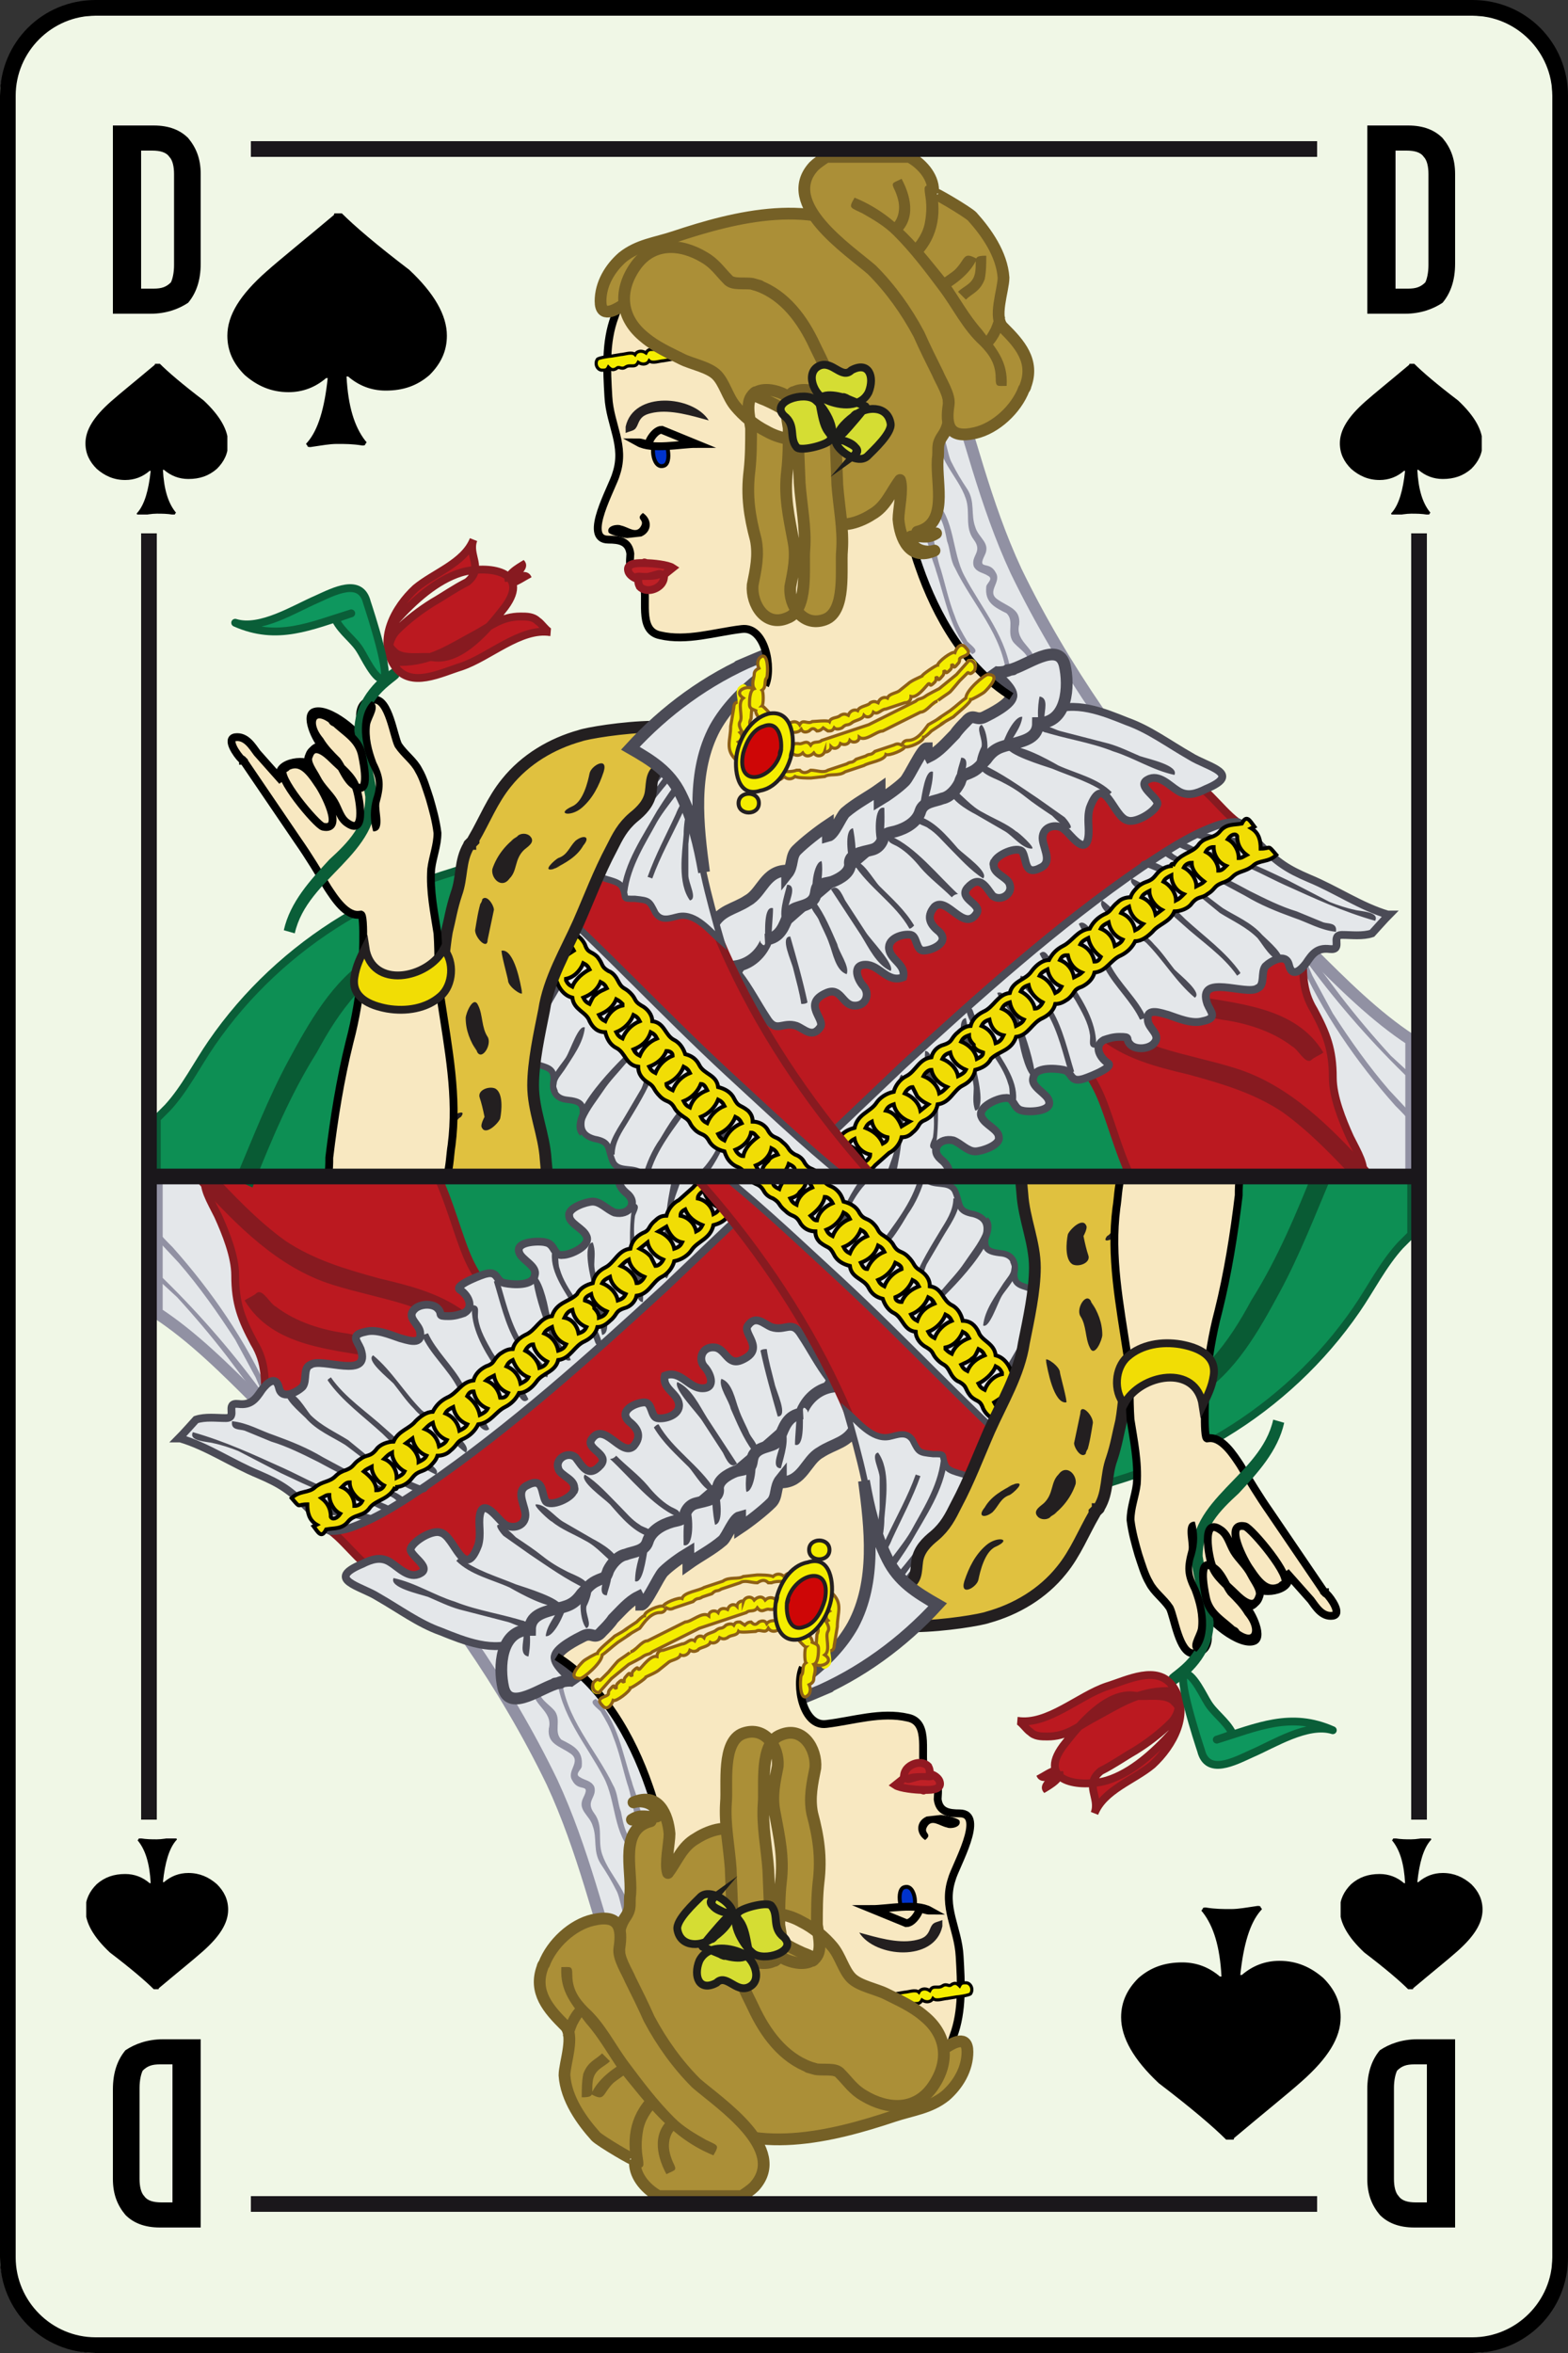 <svg xmlns="http://www.w3.org/2000/svg" xmlns:xlink="http://www.w3.org/1999/xlink" viewBox="0 0 100 150" enable-background="new 0 0 100 150"><rect x="0" y="0" width="100" height="150" fill="#333333" stroke="none"/><symbol viewBox="-7.3 -7.3 14.6 14.6"><path fill-rule="evenodd" clip-rule="evenodd" d="M1.7 2.6c-.7-.8-1-1.4-1.1-2 .6.1 1.3.4 2 1.1.7.6 1.4.9 2.1.9.7 0 1.3-.3 1.9-.8.5-.5.7-1.1.7-1.8s-.3-1.3-.8-1.9c-.5-.4-1.1-.7-1.8-.7s-1.4.3-2.1 1c-.8.7-1.4 1-2 1.1 0-1.4 0-2.5.1-3.3.2-1.5.6-2.5 1.1-3.2.1-.1.1-.1 0-.2 0-.1-.1-.1-.2-.1-.6.1-1.1.2-1.6.2s-1-.1-1.7-.2c-.1 0-.1 0-.2.1s-.1.1 0 .2c.6.7.9 1.7 1.1 3.1.1.9.2 2 .2 3.3-.5 0-1.2-.4-2-1-.7-.7-1.4-1-2.1-1-.7 0-1.3.3-1.9.8-.5.5-.7 1.1-.7 1.8s.3 1.3.8 1.8c.5.6 1.1.8 1.8.8s1.4-.3 2.1-.9c.8-.7 1.4-1 2-1.1-.1.6-.4 1.3-1.1 2-.6.8-.9 1.4-.9 2.1 0 .7.3 1.3.8 1.9.5.5 1.1.7 1.8.7s1.3-.3 1.9-.8c.4-.5.7-1.1.7-1.8s-.3-1.3-.9-2.1z"/></symbol><symbol id="a" viewBox="-7 -7.5 14.1 14.9"><path fill-rule="evenodd" clip-rule="evenodd" fill="#000000" d="M5.9-2.9c-.8-.7-1.7-1-2.8-1-.9 0-1.7.3-2.4.9h-.1c.1-1.9.5-3.2 1.2-4.1.1-.1.1-.1 0-.2 0-.1-.1-.1-.2-.1-.6.1-1.1.1-1.6.1s-1-.1-1.7-.2c-.1 0-.2 0-.2.1-.1.1-.1.1 0 .2.7.8 1.1 2.2 1.3 4.1h-.1c-.7-.6-1.5-.9-2.4-.9-1.1 0-2 .4-2.8 1.1-.7.7-1.1 1.5-1.1 2.5 0 1.3.8 2.6 2.5 4.1.9.8 2.4 2 4.3 3.6 0 .1.1.2.2.2s.2 0 .3-.1c.8-.8 2.2-2 4.3-3.6 1.6-1.5 2.4-2.9 2.4-4.2 0-1-.4-1.8-1.1-2.5z"/></symbol><symbol id="c" viewBox="-4.6 -4.8 9.1 9.7"><use xlink:href="#a" width="14.1" height="14.9" x="-7" y="-7.5" transform="scale(.65)" overflow="visible"/></symbol><symbol id="e" viewBox="-40.2 -0.7 80.6 66"><g><path fill-rule="evenodd" clip-rule="evenodd" fill="#E4E7EA" stroke="#9191A3" stroke-width=".75" stroke-miterlimit="10" d="M40 8.7v-8.7h-22.7c-.2.1-.4.1-.4.2-.1.2-.2.4-.2.6-.4 1-.8 2-1.2 3.1-3 7.9-6 15.8-8.9 23.8-.9 2.3-1.8 4.7-2.6 7-.4 1.1-.7 1.4-.3 2.5l6.6 14.7c1.5-4.5 2.5-9 4.5-13.3 3-6.2 7.1-12 11.7-17.2 2-2.3 4.2-4.5 6.5-6.6.2-.2.3-.3.5-.4l.1-.1c2-2 4.1-4.1 6.4-5.6z"/><path fill="#9191A3" d="M40 6.5v-.4c-2.4 2.3-4.6 4.8-6.6 7.5-.1.1-.2.2-.3.4l-.4.6c.1.1.2.1.3.1.2 0 .3-.2.5-.4.2-.3.3-.6.5-.8l1.5-2c1-1.3 2.1-2.6 3.2-3.8l1.3-1.2zM40 4v-.6c-.3.4-.6.7-1 1.1-2.5 2.8-4.7 6-6.2 9.4.1.1.2.1.3 0 .1-.1.2-.2.3-.4l.3-.7 1.3-2.4c1.1-1.7 2.3-3.4 3.6-4.9l1.4-1.5zM16 32.5c-.4-.1-.3.1-.4.4-.1.5-.7.8-1 1.2-.4.6.1 1.3-.4 1.8-.8.4-1.4.7-1.3 1.7 0 .2.5.5.1.7-.3.2-.7.2-.9.6-.2.7.6.9 0 1.7-.6.8-.2 1.7-.5 2.6-.5 1.5-2 2.6-1.7 4.3.4 0 .5-1.5.8-2 .3-.6.6-1.1 1-1.7.5-.8.2-1.6.5-2.4.2-.7 1-1 .6-1.8-.5-1 .3-.3.7-1.1.4-.6-.6-1.2.1-1.7s1.5-.6 1.4-1.6c-.3-1.2 1.2-1.5 1-2.7zM12 33.3c-1.4 1.4-1.7 3.5-2.3 5.3-.1.4-.3.8-.4 1.3-.1.6-.9 2.2-.5 2.4.8-.9.8-2.5 1.2-3.6.3-1 .5-2 .9-3 .2-.6.5-1.1.8-1.6.3-.3.8-.6.3-.8zM14.2 31.8c-.2 2.7-2.2 4.7-3.3 7-.3.5-.3 1.2-.5 1.7-.1.5-.2 1.1-.5 1.6-.2.4-.7.6-.3 1 1.3-1.1 1.1-3.3 1.9-4.8 1.1-2.1 2.8-4 3-6.5h-.3z"/><path fill-rule="evenodd" clip-rule="evenodd" fill="#0D8F54" stroke="#0A5E38" stroke-width=".5" stroke-miterlimit="10" d="M24.5 0h-64.5v3.7l.7.7c1.1 1.2 1.9 2.8 2.8 4.1 2.2 3.2 5.1 5.9 8.4 7.9 2 1.2 4.1 2.1 6.3 2.8 2 .6 4.2 1.6 6.4 1 .1 0 .2 0 .3-.1.1-.7.6-1.2.8-1.9.3-1.1.1-2-.3-3.1-.6-1.5-1-2.6 0-4 1.8-2.4 4.6-4.2 7-5.9 1.6-1 3.1-2.2 5-2.5 1.4-.2 2.8.3 4.1.7 3.2.9 6.5 1.2 9.7 2 2.8.6 5.3 2.4 7.8 3.9 3.8 2.3 4.2-2.4 4.7-5 .3-1.3.8-2.9.8-4.3z"/><path fill="#095B34" d="M-33.9-.7l-1.1.5c1.1 2.6 2.1 5.2 3.4 7.6 1.3 2.4 2.8 5.1 5.2 6.6.2-.3.4-.6.6-1 0 0-1.4-1.2-1.5-1.4-1-1.1-1.8-2.4-2.5-3.7-1.7-2.7-2.9-5.6-4.1-8.6z"/><path fill-rule="evenodd" clip-rule="evenodd" fill="#F8E8C1" d="M7.2 33c1.9-.2 3.8-.8 5.6-1.5 1.4-.5 2.4-1.6 3.8-2 1.4-.4 3.3-.7 4.3-1.9s1.3-3 1-4.5c-.3-1.5-.3-3.1-.9-4.5-.7-1.5-1.8-2.7-3.1-3.6-2.8-2-6.3-3-9.6-3.8-4.1-1.1-8.2-1.2-12.3.3-3.1 1.2-6.4 3.3-6.9 6.8-.5 3.7 1.5 7.6 4.2 10 2.8 2.5 6.2 4.8 10 4.8 1.4.1 2.7 0 3.9-.1 1-.1-.5 0 0 0z"/><path fill-rule="evenodd" clip-rule="evenodd" fill="#BB1920" stroke="#871A20" stroke-width=".5" stroke-miterlimit="10" d="M36.9 0h-14.8c-.8 1.7-1.3 3.7-1.9 5.1-.6 1.4-1.6 2.8-3.1 3.5-1.6.7-3.3-.6-4.6-1.5-2.7-1.7-4.8-4.6-7.8-5.8-1.5-.6-3.2-.2-4.2 1.2-.3.5-.4 1.2-.7 1.9-.2.8-.7 1.6-1.1 2.3-1.6 3.1 2.1 6.1 4.6 7.3 1.6.8 3.3 1.3 4.8 2.3 1.6 1 2.4 2.6 3.5 4.1 2.1 3.1 5.8 4.4 9.4 5 1.4.2 2.9.5 4.3.1 1.5-.4 2.4-2 3.6-2.9 1.5-1.1 1.6-2.4 2.5-3.9.8-1.5 1.7-2.3 1.7-4.1 0-1.5-.1-2.7.7-4 .8-1.5 1.2-2.5 1.2-4.3 0-1.2.6-2.7 1.1-3.8.5-1 1-1.8.8-2.5z"/><path fill="#871A20" d="M36.6-.4c-1.5 1.6-3 3.2-4.8 4.5-1.8 1.2-3.8 1.8-6 2.4-2.1.5-4.1 1-5.8 2.4-.7.5-1.3 1.1-1.9 1.7 0 .1 1 1 .7 1 .9-.2 2.1.4 2.9.6 1.3.3 2.8-.3 4-.6 3.1-.6 6.9-.7 8.7-3.7-.3-.2-.6-.3-.8-.5-.4-.2-.8.7-1.2.9-1.3 1-3 1.5-4.5 1.7-1.5.3-3 .5-4.6.8-1.3.2-2.2-.1-3.4-.3 2.6-2.4 5.7-2.6 8.9-3.6 3.5-1.1 6.1-3.8 8.5-6.4-.1-.3-.4-.6-.7-.9z"/><path fill-rule="evenodd" clip-rule="evenodd" fill="#E4E7EA" stroke="#4B4B56" stroke-width=".5" stroke-miterlimit="10" d="M38.6 16.7c-.2-.2-1.1-1.2-1.1-1.2-.6-.2-1.3-.1-1.9-.1-.8 0 .1-1-.8-.9-.8.1-1.1-.3-1.5-.9-.3-.4-.9-1-1.1-.1-.2.8-1.2.2-1.5-.1-.3-.4 0-1.2-.5-1.4-.7-.5-3.9 1-3.2-1 .2-.5.7-.9-.3-1.1-.7-.2-1.6.2-2.2.4-.4.1-1.4.5-1.3-.3 0-.6 1-1 .3-1.6-.4-.3-1.1-.3-1.4 0-.4.4.1.5-.7.5-.4 0-.7-.1-1-.2-.7-.4-.2-1.2.3-1.5.3-.3-1.6-1-1.7-1-.8-.2-.6.5-1.2.6-.5.1-1.8.2-1.9-.5-.2-.6.9-1 1-1.5.2-.7-1.4-.7-1.7-.6-.6.1-.5.9-1.1.8-.5 0-1.8-.6-1.5-1.2.2-.5 1.1-.8 1.1-1.3.1-.5-1.1-.9-1.5-.9-.5 0-.9.5-1.4.7-.9.2-1.5-.6-.8-1.2.5-.4.6-.8.5-1.1h-7.4v1.7c0 .7-.1 1.1.4 1.5l4.1 3.9c4.8 4.4 9.8 8.9 15.2 12.6 1.5 1 3 2 4.6 2.6.5.2 1 .3 1.5.3.5-.1 1.1-1.1 1.5-1.5 1.1-1.1 1.7-1.5 3.1-2.1 1.7-.7 3.3-1.8 5-2.3h.1zM13.4 20c-.2-.7.9-.9 1-1.4.2-.6-.6-1.1-1.1-.7-.4.5-.8 1.4-1.6.5-.6-.7.9-1 .6-1.6-.8-1.3-1.9 1.1-2.7.4-.6-.7-.2-1.2.3-1.6.7-.7-.5-1.2-1-1.2s-.4.9-.8 1c-.5.1-1.5-.2-1.4-.9.1-.7 1.1-1 .9-1.8-1-.4-1.5.8-2.4.8-.9 0-.5-1-.1-1.4.4-.5.1-1.3-.7-1.2-.7.1-.8 1.2-1.7.8-1.6-.7 0-1.7-.4-2.2-.5-.7-1-.1-1.5.1-.9.3-1.3-.5-1.9.5-.6.9-1.1 1.9-1.8 2.8-.4.5 5.5 5.4 6.2 6 3.1 2.7 6.2 5.3 9.5 7.8 1.3 1 2.6 2.2 4.1 2.9 1.6.8 3.5 0 5-.6 1.4-.5 2.6-1.4 4-2.2 1.1-.7 3.4-1.1 1-2.1-.6-.3-1.2-.5-1.8-.1-.5.3-1.2 1.1-1.9.7-.8-.4.8-1.2.6-1.6-.2-.5-1.4-1.2-1.9-1-.9.2-1.5 3.2-2.4.8-.2-.7 0-1.3-.1-1.9-.2-1.2-1.2.3-1.5.5-.4.4-1.3.3-1.4-.4-.1-.6.7-1.6-.1-2-1.1-.6-.9.5-1.2 1-.3.4-1.7-.2-1.8-.7-.1-.3 0 .2 0 0z"/><path fill-rule="evenodd" clip-rule="evenodd" fill="#E4E7EA" stroke="#4B4B56" stroke-width=".75" stroke-miterlimit="10" d="M14.4 32.3c1 .2 3.1 1.9 3.5.3.3-1.3.2-3.7-1.7-3.7 0-.9-.8-1.1-1.5-1.3-.9-.2-1.3-.3-1.8-1-.3-.3-.5-.6-.9-.8-.6-.3-.6-.1-.8-.7-.2-.4-.6-.9-1.1-1-.5-.2-1.2-.2-1.4-.8-.2-.7-.9-1.1-1.6-1.3-.4-.1-.7-.1-.8-.5-.1-.3-.3-.5-.5-.6-.4-.2-1.6-.2-1.6-.9.1-.6-.6-1-1.1-1.2-.3-.1-.7-.1-.9-.3-.2-.1-.1-.5-.3-.8-.4-.6-1.4-.4-1.6-1-.3-.7-.5-1.5-1.5-1.6.2 0-.2-.6-.2-.6-.4-.6-1-1-1.7-1.1-1.3-.3-2 1.5-1.5 2.5.5 1.1 1.4 1.1 2.3 1.7.9.5 1.1 1.9 2.5 1.9v-.2c.4.5.2 1.1.6 1.5.5.5 1.4 1.2 2 1.6v-.7c.4.1.8 1.2 1.1 1.5.7.6 1.5 1 2.2 1.5v-.7c.5.3 1.2.8 1.6 1.2.3.3 1.1 2.1 1.4 2.1 0-.2.1-.3.2-.5.6.3 1.1.9 1.6 1.4.2.3.5.6.7.8.5.6.6 0 1.2.3.4.2 1.6.8 1.7 1.3.1.5-1 1.3-1.3 1.7.2-.3 1.1-.1 1.2 0 .7.1-.6-.1 0 0z"/><path fill="#4B4B56" d="M15.8 20.9c-.6 0-1.2.8-1.7 1.1l-1.9 1.1c-.4.2-2 1.1-1.5 1.7.7-.5 1.2-1.2 2-1.6.7-.4 1.5-.7 2.1-1.2.1 0 1.3-1.1 1-1.1zM18.2 22.2c-.3 0-.9.6-1.1.8-.6.4-1.2.8-1.7 1.2-.5.4-1 .7-1.6 1-.4.2-1.6.6-1.2 1.1 1.3-.6 2.4-1.4 3.6-2.2l1.7-1.2c.1-.1.6-.7.3-.7zM20.7 24.3c-1 .8-2.4 1.2-3.6 1.7-.6.2-2.9.9-2.9 1.4.8.2 2.6-.8 3.3-1.2 1.1-.5 2.5-.8 3.4-1.7l-.2-.2zM24.9 25.6c-1.4.3-2.6 1.1-3.9 1.5-1.5.6-3.1.8-4.6 1.3.1.6.8.1 1.2 0l3.1-.8c.7-.2 1.3-.5 2-.8.6-.2 2.5-.6 2.2-1.2zM12.7 19c-.8.5-1.5 1.3-2.2 2-.4.4-.8.9-1.3 1.2-.2.2-1.1.3-.8.8 1.1-.2 2-1.3 2.7-2.1.4-.4 2-1.5 1.6-1.9zM10.7 17.8c-.7.7-1.4 1.2-2 1.9-.4.5-.9 1-1.4 1.3-.3.2-.9.3-.5.7 1.6-.7 3-2.5 4.3-3.7-.2 0-.3-.1-.4-.2zM8 15.8c-.9 1.6-2.6 2.6-3.6 4.2.5.4 1.3-1.1 1.7-1.5.8-.8 1.6-1.5 2.2-2.5-.1-.1-.2-.2-.3-.2zM4 12.9c-.7.2-.9 1.4-1.1 1.9-.2.6-.5 1.1-.7 1.6-.2.4-.8.9-.2 1.1.6-.8 1-1.8 1.4-2.7.1-.5.8-1.4.6-1.9zM1.1 11c-.1.7-.3 1.4-.5 2.2-.1.5-.9 2.1-.2 2.1.4-1.4.8-2.8 1.1-4.2-.1-.1-.3-.1-.4-.1zM6.8 13.1c-.9.4-1.4 1.5-1.9 2.3l-1.9 2.9c.4.4.7-.3.9-.7l1.3-2c.3-.5 1.9-2.1 1.6-2.5zM16.7 28.3c-.7.1-.5 1.9-.4 2.3.6-.1.3-.9.3-1.4.1-.4.2-.5.1-.9zM14.3 27.3c-.1 0-.2 0-.4.1.1.5.8 2 1.3 1.9-.1-.8-.7-1.3-.9-2zM12.3 26c-.1.4.1 1 .3 1.4.1.5-.4 1.2 0 1.4.5-.5.6-2.8-.3-2.8zM11.2 25.1c-.4.3 0 1.1.1 1.6.7 0 .1-1.3-.1-1.6zM8.9 23.1c-.1 0-.2.1-.4.1l.2.6c.1.5.3 2.2.8 2 0-1-.4-1.9-.6-2.7zM6 21.2c-.2.4-.3 2.5.4 2.3 0-.5.1-2.2-.4-2.3zM4.2 19.8c-.1.6-.4 2.3.2 2.4.1-.5.4-2.3-.2-2.4zM2 17.8c-.4.3-.1 2.3.4 2.3.1-.5 0-1.9-.4-2.3zM0 16c-.4.7 0 1.8.2 2.6.6 0 .2-.9.1-1.3s.2-1.2-.3-1.3zM-.8 15.1h-.4c0 .5-.1 2.2.5 2 0-.6-.1-1.3-.1-2zM31.7 13.7c-.7.2-1.1 1-1.5 1.5-.7.7-1.6 1.1-2.4 1.6l-2.2 1.8c-.9.5-1.9.9-2.9 1.3.4 1.2 4.7-2.4 5.3-2.8.8-.5 1.8-.9 2.5-1.7.4-.4 1.5-1.3 1.2-1.7zM37.7 16.3c-2.1.6-3.8 1.4-5.8 2.3-1.1.5-2.1 1.1-3.2 1.4-1.3.3-2.6.5-3.7 1.1.1.6 1-.1 1.4-.2l1.9-.5c1.4-.3 2.5-.9 3.8-1.5l2.7-1.4c.5-.2 1.1-.4 1.6-.5.3-.1 1.6-.1 1.3-.7zM35.2 15.6c-1 .1-1.8.6-2.7.9-1.1.4-2.1.8-3.1 1.4l-2.8 1.5c-.9.4-1.9.6-2.6 1.3.3.5.6 0 .9-.2.5-.3 1.1-.5 1.7-.7 1-.5 2-1 3.1-1.6 1-.5 2-1 3-1.3l1.7-.7c.3-.1.9 0 .8-.6zM30.2 21.1c-1.3 0-2.7.1-3.9.5 0 .6 1.1.1 1.5.1.5-.2 2.6 0 2.4-.6zM28.9 12.8c-.9 1.3-2.3 2.2-3.5 3.3l-1.8 1.6c-.4.3-1.8.9-1.4 1.3 1.3-.6 2.4-1.6 3.4-2.6 1.2-1.1 2.6-2.1 3.5-3.4 0-.1-.1-.1-.2-.2zM22.7 10c-.5 1.1-1.6 2.1-2.2 3.2-.6 1-1.2 1.9-1.7 2.9.6.6 1.7-2.1 2-2.6.6-1.2 1.8-2.2 2.3-3.4-.2 0-.3-.1-.4-.1zM26.2 11.4c-1.2 1-2 2.4-3.1 3.5-.5.4-3.4 2.1-2.8 2.7.6-.4 1-1 1.5-1.4.6-.4 1.3-.8 1.8-1.4.5-.5.9-1.1 1.3-1.6.4-.4 1.8-1.5 1.3-1.8zM19.9 8.2c-.6 0-.3.5-.4.9-.1.7-.5 1.4-.9 2.1-.6 1-1.8 1.9-2.3 3 .4.4.6-.3.9-.6l1.2-1.4c.8-1.2 1.6-2.6 1.5-4zM16 6.3c-.5 0-.9 1.7-1 2.3l-.5 1.7c-.2.5-.7.8-.9 1.4.9.5 2.5-4.5 2.4-5.4zM12.2 4.2c-.2.5-.1 1-.1 1.4 0 .6-.3 1.2-.4 1.8-.2.6-.8 2.6-.1 2.7l.6-3.1c.1-.4.7-2.7 0-2.8zM14.8 4.9c-.6 0-.3.5-.5 1-.2.7-.6 1.3-1 1.9-.6.9-1.5 1.8-1.7 2.9.5.2.4-.2.6-.5.3-.6.7-1.2 1.1-1.7.6-1.1 1.6-2.3 1.5-3.6zM18.2 6.5c-.4 1.3-.7 2.7-1.4 3.9-.3.6-2 1.8-1.7 2.4.8-.2 1.7-1.5 2-2.2.7-1.2 1-2.6 1.4-3.9l-.3-.2zM9.6 1.7c-.5.1-.2.5-.1.8.1.7.1 1.5-.1 2.3-.1 1-.5 2.1-.4 3.2.9.1 1-5.4.6-6.3zM6.5 0l.1.3c.2.7.5 1.2.5 1.9 0 .6 0 4.1.4 4.3.7-.8 0-3 0-4 0-.5-.2-1.6-.4-2.5h-.6z"/><path fill-rule="evenodd" clip-rule="evenodd" fill="#F1DD05" stroke="#000" stroke-width=".25" stroke-miterlimit="10" d="M30.4 20.9c0 .5-.1 1-.6 1.3l.2.1c-.3.4-.5.8-.8.2-.5-.1-1 0-1.4-.5-.4-.5-1-.3-1.4-.9-.4-.5-1.2-.5-1.6-1.3.1.3-.3 0 0 0-.4 0-.8-.2-1.1-.6-.4-.5-.6-.3-1.1-.7-.2-.2-.4-.4-.5-.7-.3 0-.6-.1-.8-.3-.5-.4-.4-.6-.9-.8-.4-.2-.7-.5-.9-.9-.8-.1-1.1-.8-1.7-1.1-.4-.2-.7-.5-.9-.9-.4 0-.8-.3-1.1-.7-.4-.6-1.2-.6-1.4-1.4-.8-.1-1-.9-1.7-1.2-.4-.2-.7-.5-.8-.9-.3 0-.6-.2-.8-.4-.5-.4-.3-.6-.9-.8-.4-.1-.7-.4-.8-.8-.8-.1-1-.9-1.6-1.2-.4-.2-.7-.6-.8-1-.5-.1-.9-.4-1.1-.7-.4-.6-1.2-.7-1.4-1.6-.4-.1-.8-.3-1-.7-.3-.5-.3-.3-.8-.7-.4-.3-.7-1-.5-1.6v-.1h.9c-.2.2-.3.6-.1 1l.3.3c.1-.5.5-.9 1-1 0-.1-.1-.2-.2-.2h.9c.2.3.5.2.8.6l.9.8c.4.2.7.6.8 1 .3 0 .5.1.7.3.5.4.3.6.8.8.4.2.7.5.8 1 .8.1 1 .9 1.6 1.2.4.2.7.5.8 1 .4.1.8.3 1 .7.5.5 1.3.5 1.6 1.4.8.1 1 .9 1.7 1.2.4.2.7.5.8.9.3 0 .5.1.8.3.5.4.3.6.9.8.4.2.7.5.8.9.8.1 1 .8 1.7 1.1.4.2.7.5.9.9.4 0 .8.3 1.1.6.4.5 1.1.6 1.4 1.3.4 0 .9.2 1.1.5.4.5.6.3 1 .6.5.3.4.5.9.7.3.1.5.2.7.4.4.4.8.3 1.3.7.4.4 1 .2 1.5.7-.6.7-.3.4-1 .4zm-25.3-20c-.1.5-.5.9-1 1.1.1.2.2.3.4.4.1-.5.5-.9 1-1 0-.2-.2-.4-.4-.5zm1.2 1.2c-.2.5-.6.8-1.1 1 .1.2.2.3.4.4.1-.5.5-.9 1-1 0-.2-.1-.3-.3-.4zm1.2 1.1c-.2.5-.5.9-1 1 .1.2.2.3.5.4.1-.5.5-.9 1-1.1l-.5-.3zm1.2 1c-.1.5-.5.9-1 1.1.1.2.3.4.5.4l.3-.6.1-.1c.2-.2.4-.3.6-.4l-.5-.4zm1.2 1.1c-.1.5-.5.9-1 1.1.1.2.3.4.5.4.1-.5.5-.9 1-1.1-.2-.2-.3-.3-.5-.4zm1.2 1.1c-.1.5-.5.9-1 1.1.1.2.2.3.5.4.1-.5.5-.9 1-1.1-.1-.2-.3-.3-.5-.4zm1.2 1.1c-.1.5-.5.9-1 1.1.1.2.2.3.5.4 0-.2.1-.4.3-.6v-.1c.1-.2.3-.3.6-.4 0-.2-.2-.3-.4-.4zm1.2 1c-.1.5-.4.9-.9 1.1.1.2.2.3.5.4.1-.5.4-.9.9-1-.1-.2-.2-.4-.5-.5zm1.3 1.1c-.1.5-.4.9-.9 1.1.1.2.2.3.5.4.1-.5.4-.9.9-1.1-.1-.2-.3-.3-.5-.4zm1.2 1.1c-.1.5-.5.9-.9 1.1.1.2.2.3.5.4.1-.5.5-.9.9-1.1-.1-.2-.3-.4-.5-.4zm1.3 1c-.2.5-.5.9-1 1.1.1.2.3.3.5.4.1-.5.4-.9.9-1.1-.1-.2-.2-.3-.4-.4zm1.2 1c-.1.5-.4.9-.9 1.1.1.2.2.3.4.3h.1c.1-.5.4-.9.9-1.1-.1-.1-.3-.2-.5-.3zm1.7 1.3c-.1-.2-.2-.3-.4-.3-.1.5-.4.9-.9 1.1.1.2.3.3.5.4.1-.5.4-.9.8-1.2zm.9.7c-.1.5-.4.9-.9 1.1.1.2.3.3.5.4.1-.5.4-.9.9-1.1-.1-.2-.3-.3-.5-.4zm1.3 1c-.1.5-.4.9-.9 1.1.1.2.3.3.5.4.1-.5.4-.9.9-1.1-.2-.2-.3-.3-.5-.4zm1.3 1c-.1.5-.4.9-.9 1.1.1.2.3.3.5.4 0-.5.4-1 .8-1.2l-.4-.3zm1.3.9c0 .5-.4 1-.8 1.2.1.2.3.3.5.4 0-.5.3-1 .8-1.2-.2-.2-.3-.3-.5-.4zm1.3.9c0 .5-.4 1-.8 1.2.1.2.3.3.5.3 0-.5.4-.9.8-1.2-.1-.1-.3-.2-.5-.3zm1.4 1c0 .5-.4 1-.8 1.2.1.2.3.3.5.3 0-.5.3-1 .8-1.2-.2-.2-.3-.3-.5-.3zm1.3.8c0 .5-.3 1-.7 1.2.2.3.5.4.6.2 0-.5.2-.9.6-1.2-.2-.1-.3-.2-.5-.2z"/><path fill-rule="evenodd" clip-rule="evenodd" fill="#BB1920" stroke="#871A20" stroke-width=".5" stroke-miterlimit="10" d="M5.7 0h-6.8c-1 .9-1.8 2-2.7 2.8-1.4 1.3-3.3 1.6-4.8 2.6-1.7 1.2-3.2 3.1-4.7 4.6-1.3 1.2-3 2.8-3 4.8 0 1.2.5 2.4.9 3.5.3 1 .6 2 1 3 .8 1.9 2.4 3.1 3.9 4.3.8.6 1.5 1.1 2.6 1.1.3 0 2.3-.3 2.5.1v-.1c-1.3-4.4.1-9.2 2-13.2 2.3-4.9 5.5-9.5 9.1-13.5z"/><path fill-rule="evenodd" clip-rule="evenodd" fill="#E4E7EA" stroke="#4B4B56" stroke-width=".4" stroke-miterlimit="10" d="M-1.9 31.8l2.2 1.4-1.9-1.4c-.7-.6-1.3-1.4-1.9-2.1-1.5-1.7-2.2-3.8-2.2-6.1.1-2.9.9-5.8 1.7-8.6-.7.6-1.6 1.8-2.7 1.6-.5-.1-1.1-.4-1.5.2-.4.8-.4.8-1.3.9-.9 0-.5 0-.8.7-.2.5-1.2.5-1.6.8-1.2.9.7 2.5 1.3 3.2 2.9 3.2 5.1 7 8.7 9.4.8.5-.5-.3 0 0z"/><path fill="#4B4B56" d="M-10 18.1h-.4c.2 1.9 1.4 3.6 2.3 5.2.5.8 1 1.5 1.5 2.2.3.4.5 1.9 1 1.8.1-1.7-1.7-3.3-2.5-4.7-.7-1.3-1.7-2.8-1.9-4.5zM-8.4 19l-.3.1c.5 1.4 1.2 2.7 1.8 4 .3.8 1 1.6 1.1 2.4.1.5-.1 2 .5 1.9-.1-3.1-2.1-5.6-3.1-8.4zM-6 17.6c-.8 1.1-.5 3-.4 4.2 0 .6.1 1.1.2 1.7.1.5-.1 1.4.5 1.3l-.4-3.6v-2c0-.5.6-1.5.1-1.6zM-11.6 20.7l-.3.1c.4.9 1.2 1.4 2 1.9.7.5 1.2 1.3 1.7 2s1 1.4 1.6 2c.4.4 1.7 2.2 2.1 1.8-.9-1.4-2.3-2.6-3.4-4-.5-.6-.9-1.3-1.5-1.8-.8-.6-1.8-1-2.2-2z"/><path fill-rule="evenodd" clip-rule="evenodd" fill="#E4E7EA" stroke="#4B4B56" stroke-width=".4" stroke-miterlimit="10" d="M3.8 0h-12.8v.1c-.5.6-1.5.1-1.9.8-.4.9-.1 1.3-1.2 1.5-.7.2-.9.6-.8 1.2.2 1 0 1.2-1 1.3-.7.1-.9.6-.8 1.2.1 1-.7.8-1.3 1.2-.4.2-.5.9-.7 1.2-.3.5-.7.8-1.2 1-.3.2-.6.4-.5.8.1.7-.1.9-.6 1.3-2.1 1.5 2.3 5.8 3.3 6.7 4.2-3.8 8-7.9 12.1-11.7 2.4-2.2 4.8-4.5 7.4-6.6z"/><path fill="#4B4B56" d="M-16.7 7.4c-.4.5.6 2.1.8 2.6.3.5 1.2 2.8 1.8 2.3-.6-1.1-1.3-2.1-1.7-3.2-.3-.5-.4-1.4-.9-1.7zM-14.5 5.2c-1.1.5.3 1.9.6 2.4s.8 2.1 1.2 1.9c-.1-1-.8-1.9-1.3-2.7-.2-.3-.5-.6-.5-.9-.1-.4.2-.3 0-.7zM-13 2.6c-1.2 1.2 2.6 4.9 3.5 5.7.5-.3-.3-.8-.6-1.1-.5-.6-1-1.1-1.4-1.7-.4-.6-.9-1.2-1.2-1.9-.2-.5.1-.6-.3-1zM-10.8 1.4h-.4c0 .9.7 1.8 1.1 2.5l1 1.7c.2.4.3 1.3.8 1-.4-1.1-1.1-2.2-1.7-3.2-.3-.5-.8-1.2-.8-2zM-6 4.5c-.9-1.3-2.2-2.8-2.6-4.5h-.4c.2.8.6 1.7 1.1 2.4.3.5 1.5 2.6 1.9 2.1zM-3.5 3.2c-.2-1.2-.8-2.2-1.5-3.2h-.5c.1.2.3.5.5.7.4.5.7 1 .9 1.5.1.3 0 1.2.6 1zM-2.9 0l.4.4c.1-.1.1-.2.1-.4h-.5z"/><path fill-rule="evenodd" clip-rule="evenodd" fill="#F1DD05" stroke="#000" stroke-width=".25" stroke-miterlimit="10" d="M2.4 0l-.2.2c-.4.4-.6.2-.9.7-.1.2-.3.4-.6.5-.5.3-.3.4-.8.8-.4.4-.6.2-.9.7-.2.4-.6.6-1 .6 0 .3-.1.5-.3.7-.5.4-.6.2-.9.8-.2.4-.6.6-1 .7-.1.8-.9.8-1.2 1.4-.2.4-.5.6-.9.7-.1.3-.3.7-.7.9-.6.3-.6 1.1-1.4 1.2 0 .4-.3.8-.7 1-.5.3-.3.4-.7.8-.4.4-.5.2-.8.8-.1.2-.3.5-.6.6-.5.3-.3.4-.7.9-.4.4-.6.2-.8.8-.2.4-.5.6-.9.8 0 .2-.1.4-.3.6v.1c-.4.4-.5.2-.7.8-.2.4-.5.7-.9.8-.1.7-.7 1.3-1.4 1.3-1.5 0-2.2-2.1-.9-2.8.5-.3.3-.5.6-.9.4-.5.5-.3.8-.9.2-.4.5-.7.9-.8 0-.3.1-.5.3-.8.4-.5.6-.2.8-.8.2-.4.5-.7.9-.8.1-.8.9-.9 1.1-1.5.2-.4.5-.7 1-.7.1-.4.3-.8.7-1 .6-.3.6-1.1 1.4-1.2 0-.5.3-.8.6-1 .5-.3.3-.4.8-.9.4-.4.6-.2.9-.7.1-.2.3-.4.6-.6.5-.3.3-.4.7-.8.4-.4.6-.2.9-.7.2-.4.6-.6 1-.7.1-.3.2-.5.4-.7.4-.4.6-.2.9-.7 0-.1.1-.2.1-.2h2.2c.2.2.4.5.5.8.2-.1.4-.2.4-.4-.2-.1-.4-.2-.5-.4h2.2zm-19.9 17c-1.3.6.7 2.3 1.1.9-.5-.1-.9-.5-1.1-.9zm1-1.3c-.2.1-.3.2-.4.5.5.1.9.5 1.1.9.2-.1.3-.2.3-.4v-.1c-.4-.1-.8-.4-1-.9zm1-1.2c-.2.1-.4.2-.4.5.5.1.9.5 1.2.9.1-.1.3-.2.3-.4-.5-.2-.9-.6-1.1-1zm1.4-.6c-.2-.2-.3-.4-.4-.6-.2.1-.3.2-.4.5.5.1.9.5 1.1 1 .2-.1.3-.2.4-.4-.3-.2-.5-.3-.7-.5zm.6-1.8c-.2.1-.3.2-.4.4v.1c.5.1.9.5 1.1 1 .2-.1.3-.2.4-.4-.4-.2-.9-.6-1.1-1.1zm1.1-1.1c-.2.1-.3.2-.4.4.5.2.9.5 1.1 1 .2-.1.3-.2.4-.4-.2-.1-.5-.2-.7-.4-.2-.1-.3-.4-.4-.6zm1-1.1c-.2.1-.3.2-.4.4.5.2.9.5 1.1 1 .2-.1.3-.2.4-.3v-.1c-.5-.1-.9-.5-1.1-1zm1.1-1.1c-.2.1-.3.2-.4.4.5.2.9.6 1.1 1.1.2-.1.3-.2.4-.4-.5-.2-.9-.6-1.1-1.1zm1.1-1.1c-.2.1-.3.2-.4.4.5.2.9.5 1.1 1.1.2-.1.3-.2.4-.4-.5-.2-.9-.6-1.1-1.1zm1-1.1c-.2.1-.3.2-.4.4.5.2.9.5 1.1 1 .2 0 .4-.1.4-.3-.5-.2-.9-.6-1.1-1.1zm1.1-1.1c-.2.1-.4.2-.4.4.5.2.9.6 1.1 1.1.2-.1.3-.2.4-.4-.5-.2-.9-.6-1.1-1.1zm1.1-1.1c-.2.1-.3.2-.4.4.5.2.9.6 1.1 1.1.2 0 .3-.2.4-.4-.5-.2-.9-.5-1.1-1.1zm1.1-1c-.2.1-.3.2-.4.4.5.2.9.6 1.1 1.1.2-.1.3-.2.4-.4-.5-.2-.9-.6-1.1-1.1zm1.1-1.1c-.2.1-.3.2-.4.4.5.2.9.6 1.1 1.1.2-.1.3-.2.4-.4-.5-.2-.9-.6-1.1-1.1zm1.2-1c-.2 0-.4.2-.5.4.5.2.9.6 1 1.1.2 0 .3-.2.4-.3-.4-.3-.8-.7-.9-1.2zm1.6-.3l-.1-.1c-.2-.2-.3-.4-.3-.6-.2 0-.3.2-.4.4.5.2.9.6 1 1.1.2-.1.3-.2.4-.4-.3-.1-.5-.2-.6-.4z"/><g fill-rule="evenodd" clip-rule="evenodd"><path fill="#E0C13F" stroke="#231F20" stroke-width=".75" stroke-miterlimit="10" d="M-5.6 27c-.5-.7-1.4-.6-2.1-.9-.8-.3-.7-.9-.8-1.6-.1-.7-.6-1.2-1.1-1.6-.7-.6-1-1.2-1.4-2-.8-1.5-1.4-3.1-2.1-4.7-.8-1.8-1.9-3.6-2.2-5.6-.3-1.5-.7-3.3-.7-4.8 0-1.6.7-3.1.8-4.7l.1-1.1h-8.4c.1.6-.2 1.3-.3 1.9-.1.7.2 1.5.3 2.2l.1 2.3c.1 1 .4 1.9.7 2.9.3 1 0 1.9.5 2.8.5 1 .5 2.4.7 3.5.2.8.3 1.5.6 2.4.4 1.1.2 2.1.8 3.1 0 0 0 .1.1.1 0 .1.1.1.1.1l.1.1v.1c.7 1.2 1.2 2.5 2.1 3.6 1.2 1.5 2.9 2.5 4.7 3 .8.3 9.2 1.6 7.4-1.1z"/><path fill="#231F20" d="M-17 21.7c.2.2.6.2.8 0 .4-.4-.2-.7-.4-.9-.6-.6-.4-1.3-.9-1.8-.5-.7-1.2 0-1.1.6.3.9.9 1.6 1.6 2.1.2.1-1-.7 0 0zM-14.7 19.6c-.8-.2.1.6.3.7.6.2.7.7 1.1 1.1.5.4 1 .3.5-.3-.4-.7-1.1-1.1-1.9-1.5-.1 0 1 .4 0 0zM-22.2 1.9c-.1.5.1 1.1.4 1.5.2.3 1.7 1.1 1.2.4-.2-.1-.3-.3-.5-.5-.2-.3 0-.7-.1-1 0-.2-.9-.8-1-.4 0 .4.1-.2 0 0zM-12.4 25.7c.1.5 1.2 1.1.9.1-.3-.9-.7-1.7-1.4-2.3-.7-.6-1.7-.4-.6.1.7.3 1 1.6 1.1 2.1zM-16.7 11.7c0-.2-.9.4-.9.8 0 .1-.5 1.9-.4 1.9.8.1 1.2-2.1 1.3-2.7 0-.1-.1.3 0 0zM-19.6 8c-.4.6-.7 1.3-.7 2.1 0 .3.5 1.5.8.8.3-.6.2-1.4.6-2 .3-.5-.4-1.6-.7-.9-.5.9.2-.3 0 0zM-19.4 5c-.2.5.6.8 1 .6.5-.3.4-1.4.3-1.9-.1-.3-1-1.2-1.2-.5 0 .2.1.4.2.6-.1.5-.2.9-.3 1.2zM-19.3 17.6c.3.5.8-.3.8-.6l-.4-1.9c0-.7-.8.1-.8.6.1.6.2 1.3.4 1.9.2.3-.2-.6 0 0z"/></g><path fill-rule="evenodd" clip-rule="evenodd" fill="#E4E7EA" stroke="#4B4B56" stroke-width=".75" stroke-miterlimit="10" d="M-1.8 33c1.2.5 2.5 1 3.9 1.1-2.4-1.3-5.1-3-6.5-5.5-1.5-2.8-1.1-6.2-.7-9.2-.3 1.7-.7 3.4-1.5 5-.7 1.4-1.8 2.1-3.2 2.9 2.2 2.4 4.9 4.4 8 5.7 1.5.6-3.1-1.3 0 0z"/><path fill-rule="evenodd" clip-rule="evenodd" fill="#F8E8C1" stroke="#000" stroke-width=".5" stroke-miterlimit="10" d="M-1.2 31.3c.5 1.1 0 3.8-1.5 3.6-1.7-.2-3.5-.8-5.2-.4-1.5.3-.7 2.5-1.1 3.4-.2.4-.5.5-.7.8-.2.3-.1.7-.1 1-.1.8-.7.9-1.4.9-1.7 0 .3 3.4.5 4.2.6 1.8-.4 3.1-.5 4.9-.1 1.7-.2 3.5.4 5.1.6 1.9 2.4 2.9 4.1 3.6 3.3 1.3 7 .4 10-1.3 1.4-.8 1.7-1.8 2.3-3.2.6-1.6 1.1-3.2 1.9-4.8.7-1.6.3-3 .2-4.7-.1-1.8.3-3.8.9-5.5 1.1-3.2 3-6.5 5.9-8.3"/><path d="M-10 40.7c-.2 0-1.2.2-1.2.4-.1.4.6.5.8.4.5-.1 1-.6 1.3 0 .2.4-.4.4.1.8.6-.4.6-1.2-.1-1.5l-.9-.1z"/><path fill-rule="evenodd" clip-rule="evenodd" fill="#231F20" d="M-10.1 47.8c.5 2.3 4.3 2 5.3.4-1.1.3-2.4.7-3.5.5-.5-.1-.8-.2-1-.7-.2-.5-.3-.4-.8-.6v.4z"/><path fill-rule="evenodd" clip-rule="evenodd" fill="#03c" stroke="#000" stroke-width=".25" stroke-miterlimit="10" d="M-8 47.1c.6.1.9-1.7.3-1.8-.7-.2-.9 1.5-.3 1.8z"/><path fill-rule="evenodd" clip-rule="evenodd" fill="#F8E8C1" stroke="#000" stroke-width=".5" stroke-miterlimit="10" d="M-8.6 46.6c-.2 0 .3 1 .8 1l2.2-.9c-1 0-2.8-.4-3.7.1.2 0 .5-.1.7-.2"/><path fill-rule="evenodd" clip-rule="evenodd" fill="#BF2026" stroke="#911922" stroke-width=".5" stroke-miterlimit="10" d="M-8.8 39.1c.4 0 1.4-.1 1.7-.3l-.5-.4c-.1-.2 0-.3-.2-.6-.3-.4-1-.6-1.4-.2-.1.2-.1.3-.1.5-.2 0-.5.2-.6.4-.3.7.8.6 1.1.6.1 0-.3.1 0 0z"/><path fill="#911922" d="M-9.4 38c.1 0-.1.4-.2.4.3.2.7 0 1 .1.5.1.9.4 1-.2-.6-.4-1.2-.2-1.8-.3z"/><path fill-rule="evenodd" clip-rule="evenodd" fill="#F4ED00" stroke="#000" stroke-width=".2" stroke-miterlimit="10" d="M-6.5 53c.3 0 .5-.4.3-.7-.1-.1-.8-.2-.9-.2l-.6-.1c-.2 0-.7-.2-.9 0-.1-.2-.4-.3-.7-.1-.2-.4-.5-.1-.8-.3-.3-.2-.4.1-.6-.1-.2-.1-.3-.1-.5.1-.1-.2-.2-.2-.4-.2-.3 0-.5.4-.3.7.1.1.8.2.9.2l.6.1c.2 0 .7.2.9 0 .1.2.4.3.7.1.2.4.5.1.8.3l.7.1c.2.1.3.1.5-.1 0 .1.2.2.3.2z"/><path fill="#756026" d="M-10 54.5c-.2.2-.1.8.3.7-.1-.2-.2-.4-.3-.7.1.2.1.1 0 0z"/><path fill-rule="evenodd" clip-rule="evenodd" fill="#AB8F37" stroke="#756026" stroke-width=".75" stroke-linejoin="round" stroke-miterlimit="10" d="M5.7 59.8c1.5-1 2.6-3.2 3.6-4.7.5-.8 1.2-1.7 1.1-2.7-.2-1 0-1.9.1-2.9.1-.8.1-1.6-.4-2.3-.4-.6-.2-.8-.3-1.5-.1-1.6.7-4.1-1.3-4.6.3-.2.9-.3 1.2-.1-.6-.4-1-.1-1.6-.2-.1-.8.9-1.1 1.5-.9-1.6-.7-2.2.8-2.3 2 0 .6.3 1.9.1 2.5-.6-.8-.9-1.7-1.8-2.2-.6-.4-2-1-2.6-.3-.7.7-.4 2.1-.5 2.9-.1 1.1-.6 2.1-1.3 3-.6.8-1.5 1.3-2.4 1.7-1.1.4-1.9 1.1-2.7 1.9-1.5 1.3-3.4 1.9-4.2 3.8-.5 1.2-1.2 1-2.1.4-.6-.4-1.5-.9-1.5.2s.6 2.1 1.4 2.8c1 .8 2.1.9 3.3 1.3 3.9 1.3 9 2.6 12.7-.1.4-.2-.3.3 0 0z"/><path fill-rule="evenodd" clip-rule="evenodd" fill="#AB8F37" stroke="#756026" stroke-width=".75" stroke-miterlimit="10" d="M.5 49.9c.8.7 3-.2 3-1.4l-.2-1.8.1-2.6c.1-1.4.4-2.8.3-4.2-.1-1.1.3-3.9-1.1-4.4-1.4-.5-2.3.9-2.2 2.1.2 1 .4 1.9.2 2.9-.3 1.6-.6 2.9-.4 4.5.1.9.1 1.8.1 2.7-.1.7-.4 1.8.2 2.2.3.3-.3-.2 0 0zM-1.9 49.9c.8.7 3-.2 3-1.4l-.2-1.8.1-2.5c.1-1.4.4-2.8.3-4.2-.1-1.1.3-3.9-1.1-4.4-1.4-.6-2.3.9-2.2 2.1.2 1 .4 1.9.2 2.9-.4 1.5-.6 2.8-.4 4.4.1.9.1 1.8.1 2.7-.1.7-.4 1.8.2 2.2.3.3-.3-.2 0 0zM-2 56.9c1.8-.5 3-2 3.8-3.6.6-1.3 1.8-3.3 1.4-4.7-.5-2-2.9-1.9-4.3-1.1-.8.4-1.5 1-2 1.6-.5.6-.7 1.5-1.2 2s-1.6.7-2.2 1c-.8.4-1.7.8-2.4 1.4-1.5 1.2-1.7 2.9-.6 4.5s2.9 1.5 4.4.6c.7-.4 1-.9 1.5-1.4.3-.4 1.1-.2 1.6-.3 1.1-.3-.1 0 0 0zM15.4 50.4s0-.1-.1-.2c-.5-1.3-1.8-2.5-3.1-2.8-1.7-.4-1.9.5-1.7 1.8.1.6-.5 1.5-.7 2-.4.8-.8 1.6-1.2 2.5-.8 1.5-1.8 2.9-3 4.1-1.5 1.3-5.9 4.2-3.7 6.6.2.2.5.4.8.6h5.3c.9-.5 1.6-1.4 1.5-2.3 0 .1 2.2-1.2 2.5-1.5.9-1 1.9-2.4 2-3.9 0-.8-.7-2.6 0-3.2 1-1 2-2.1 1.4-3.7z"/><path fill="#756026" d="M14.2 50.4c-.6 0-.7-.1-.7.5 0 .9-.4 1.5-1 2.1-1.1 1-1.7 2.3-2.6 3.5-.9 1.2-1.8 2.4-2.9 3.5-.6.6-1.3 1-2 1.4-.8.4-.9.3-.5 1 2.7-1.1 4.2-3.2 6-5.4.7-1 1.3-2.1 2.1-3 .9-1.2 1.7-2 1.6-3.6zM13.2 52.9c-.6.6-.4.4 0 1.2.3.7.1.7.9.7-.1-.7-.4-1.4-.9-1.9zM8.6 58.6l-.6.5c.5.5.9 1.1 1 1.8.1.6.1 1.1 0 1.7-.1.7 0 .5.6.7.5-1.7.3-3.4-1-4.7zM10.1 56.4c-.1.2-.2.4-.3.5-.1.1.9.7 1.1.9.7.7.5 1.2 1.4.7-.4-.9-1.3-1.6-2.2-2.1zM11.6 55.9l-.5.5c.4.4 1 .5 1.1 1.3.1.8-.2 1 .7 1 0-.5 0-1-.1-1.5-.3-.8-.8-.9-1.2-1.3zM7.1 59.9c-.6.9 0 .6.2 1.5.1.5 0 .9-.2 1.4-.3.6-.2.5.4.8.7-1.3.9-2.8-.4-3.7z"/><path fill-rule="evenodd" clip-rule="evenodd" fill="#F4ED00" stroke="#8E6016" stroke-width=".2" stroke-miterlimit="10" d="M13 32c.9 0 0-.9-.2-1.1-.1-.1-.8-.5-.9-.5 0-.2-.9-.9-1.1-1.1 0 0-.9-.5-.8-.5l-.6-.4c-.1-.1-.4-.4-.5-.4 0-.3-1-.7-1.2-.6 0-.2-1-.6-1.2-.5-.1-.4-1.1-.5-1.4-.7l-.6-.2-.6-.2c-.4-.3-1-.1-1.3-.3l-.9-.1c-.2 0-.8 0-1 .1-.2-.2-.5-.2-.7 0-.1-.1-.2-.2-.3-.2-.2.2-.4.2-.7 0-.6 0-.8.1-1.1.4-.1 0-.9.7-.9.8-.8.7-.4 1.3-.4 2.2l.1.6.1.6c0 .8 1.4 0 .6-.4.2-.2.1-.5-.1-.6.2-.2.1-.5-.1-.6.2-.2.1-.5-.1-.6.1-.1.3-.7.3-.8.1-.1.5-.4.5-.5.4 0 .2-.4.4-.5.4-.2.4 0 .7 0 .5 0 1.3-.2 1.8 0h.2c.2-.2.4-.2.7 0 .4 0 .8-.2 1.1 0l.6.2.6.2c.3.2.3 0 .6.3l.6.2c.3.2.3 0 .6.3l.6.2.6.2c.2.1.3.1.5 0 .1.2.2.3.4.3.6 0 1 .6 1.3 1 0 0 .9.5.8.5l.6.4c.4.3.7.6 1 .8 0 .5 1.2 1.5 1.4 1.5z"/><g fill-rule="evenodd" clip-rule="evenodd" fill="#F4ED00"><path d="M10.4 31.6l1.1.9c.2.2 0 .5.4.5s.5-.5.3-.7c0 0-.9-.6-.8-.6-.3-.3-.7-.6-1.1-.9-.2-.2-.6-.8-.9-.8l-1.2-.6-1.2-.6-1.2-.6-.6-.2c-.4 0-.3-.2-.6-.2-.4 0-.3-.2-.6-.2-.4 0-.3-.2-.6-.2-.4 0-.3-.2-.6-.2-.5-.1-.4-.2-.8-.2l-.3.2c-.1-.2-.2-.2-.3-.2l-.4.1c0-.1-.2-.1-.3-.1l-.3.2c-.2-.2-.4-.3-.6-.2-.3.1-.4-.2-.7 0-.4.2-.8.2-1.2.6-.1.1-.7.7-.6.9-.3 0-.4.4-.3.6.2.3-.1.4 0 .7.2.4-.2 1.1.1 1.4.7.7.7-.8.7-1v-.2c-.2-.1-.2-.3 0-.5 0-.1 0-.1-.1-.2-.2-.1-.2-.3 0-.5 0-.2.3-.5.4-.6 0 0 .8-.6.8-.7.3.3.4-.1.7.1h1c.6-.3 2.3.2 2.8.5l.6.2.6.2.6.2.6.3.6.3.6.3.6.3.6.3c.2.2.7.2 1 .4.3.2 1.1 1 1.2 1z"/><path stroke="#8E6016" stroke-width=".2" stroke-miterlimit="10" d="M11 32l-1.1-.9s-.8-.4-.9-.5c-.3-.2-.4-.1-.6-.3l-.6-.3-.6-.3-.6-.3-.6-.3-.6-.3-.6-.2-.6-.2-.6-.2-.6-.2-.6-.2c-.2-.2-.5 0-.7-.3-.3.4-.5 0-.8.1h-.2c-.2-.2-.4-.2-.7 0h-.2c-.1-.2-.3-.2-.5 0l-.6.1c-.1 0-.5.5-.5.5 0 .5-.6.4-.3 1l.1 1.4c.5 1-1.5.5-.6-.1-.4-.3 0-1.2-.2-1.5-.3-.5.9-1.5 1.2-1.7 0-.4 1.1-.7 1.4-.3.1-.2.5-.2.7 0 .2-.2.5-.2.7 0 .2-.3.5-.2.7 0 .2-.3.6-.2.7.1 0-.1.4 0 .4.3.2-.2.5-.1.6.2.2-.1.5-.1.6.2.2-.2.6-.1.6.2.4-.3 1.1.4 1.5.4l1.2.6 1.2.6c.4 0 .8.7 1.1.7-.1 0 .7.5.8.6.1.1.6.7.6.7l.5.5c.1.1.1-.2.4.1.2.2.1.7-.3.7l-.8-.9z"/></g><path fill-rule="evenodd" clip-rule="evenodd" fill="#F4ED00" stroke="#8E6016" stroke-width=".2" stroke-miterlimit="10" d="M9.8 32.6c0 .2.9.9 1.1.8.1.3.4.7.7.3.5-.5-.3-.5-.4-.7 0-.1 0-.2-.1-.3-.4-.5-.2 0-.4-.1 0-.1 0-.2-.1-.3-.4-.4-.2 0-.4-.1 0-.1 0-.2-.1-.3-.4-.5-.2 0-.4-.1 0-.1 0-.2-.1-.3-.4-.4-.2 0-.4-.1-.2-.2-.7-.9-1.1-.8 0-.2-.1-.4-.4-.4l-.6-.2-.6-.2c-.3 0-.5-.4-.8-.2-.1-.3-.4-.4-.6-.2-.1-.3-.6-.3-.8-.5-.3-.2-.3 0-.6-.3-.2-.1-.4-.1-.5 0-.1-.2-.2-.2-.4-.2l-.3.2c-.1-.1-.2-.2-.4-.2-.2.2-.3.2-.5 0-.2-.1-.4-.1-.5.1-.3-.4-1.1 0-1.5-.2-.3-.2-1.5 1.1-1.4 1.4-.2.1-.4.1-.4.4 0 .2 0 .9.3 1-.2.3 0 .7 0 .9 0 .2.1.3.3.4-.1.2-.1.4 0 .6.6.7.6-.9.5-1.2-.2-.2 0-.6-.3-.8.1-.1.1-.9 0-1 .1 0 .8-.8.8-.9.2-.1.3-.2.5 0 .1-.1.3-.1.4-.3.1.2.5.3.7 0 .2.4.5 0 .8.2.1 0 1 .1 1.1 0 .1.3.5.2.7.4.2.1.3.1.5 0 .1.3.4.4.6.3.1.3.7.3.8.5.2.1.3.1.5 0 .1.3.4.4.6.3.1.3.6.3.8.5l.5.4c.2.2.7.4.9.5 0 .1.9.7 1 .7z"/><g fill-rule="evenodd" clip-rule="evenodd" stroke="#231F20" stroke-width=".25" stroke-miterlimit="10"><path fill="#F4ED00" d="M.5 27c-.2-1-.9-2.2-2-2.4-1.5-.5-1.7 1.4-1.5 2.4.2 1 .9 2.2 2 2.5 1.5.3 1.7-1.5 1.5-2.5-.2-.7.1.6 0 0z"/><path fill="#CE0606" d="M-.2 27.1c-.4-1.8-2.9-2.5-2.4-.1.2.7.6 1.5 1.3 1.7 1 .4 1.2-.9 1.1-1.6-.2-.5.1.5 0 0z"/><path fill="#F4ED00" d="M-1.6 23.8c0-.8-1.3-.8-1.3 0s1.3.8 1.3 0z"/></g><g fill-rule="evenodd" clip-rule="evenodd" fill="#D5DD33" stroke="#1D1D1B" stroke-width=".5" stroke-miterlimit="10"><path d="M4.3 51.4c1.1.6 1.5-.4 1.1-1.4-.5-1-1.8-.9-2.7-.5-.8.3-1.4 1.8-.4 2.2.8.3 1.4-.9 2-.3zM4.5 48.5c.7.6 2.1.7 2.3-.5.1-.6-1.1-1.7-1.5-2.1-.6-.5-1.8.3-2 .9-.1.4 1.8-.1 1.2-.8.7.5-.9.9-1 1.1-.3.4.8 1.3 1 1.4.3.3-.2-.1 0 0zM4 49.6l1.2-.5c.1 0-1.2-1.5-1.4-1.7-.6-.4-.5-.6-1 .1-.3.4-.4 1.1-.5 1.6-.3 1 1.1.7 1.7.5.1 0-.5.2 0 0zM2 49.5c.5-.4 1.5-1.9.9-2.6-.3-.3-1.9-.7-2.1-.4-.5.6 0 1.4-.8 2-.9.9 1.3 1.6 2 1 .5-.4-.2.2 0 0z"/></g><path fill-rule="evenodd" clip-rule="evenodd" fill="#F8E8C1" stroke="#000" stroke-width=".5" stroke-miterlimit="10" d="M-21.2 2c-.1-.6-.1-1.3-.3-2h-7.6c.1.4.1.8.1 1.2.3 2.5.7 5 1.3 7.4.4 1.5.6 2.9.8 4.4 0 .2.2 3.8-.1 3.7-.9-.2-1.7 1.1-2.1 1.7-.6 1-1.2 2-1.9 3l-3.4 5s0 .1-.1.1c0 0 0 .1-.1.1-.3.3-1 1.3-.4 1.4.7.1 1.1-.6 1.4-1l1.6-1.8c-.8 1.2 1.6 1.5 1.8 1-.2.6.2 1.5.9 1.1-.4.2-1.3 2-.7 2.3.9.4 3.1-1.4 3.3-2.2-.1.8-1 2.9.6 3 .9 0 1.2-2.3 1.5-2.9.4-.6 1-1 1.3-1.6.3-.5.5-1.2.7-1.8.2-.7.4-1.4.5-2.2 0-.8-.3-1.5-.4-2.3-.1-1.4.2-2.8.4-4.1.1-1.4 0-2.7.2-4.1.5-3.3 1.1-6.3.7-9.4z"/><path fill="#0A5E38" d="M-31.2 15.5l-.7.2c.4 1.8 1.7 3.2 2.9 4.5 1.2 1.1 2.3 2.2 2.3 4l-.7 4.2c0 1.8 1.2 3.2 2.6 4.1.5-.7.3-.6-.4-1.2-.6-.5-1.1-1.1-1.3-1.8-.6-1.6.4-3.4.5-5 .3-4-4.4-5.4-5.2-9z"/><g fill-rule="evenodd" clip-rule="evenodd" fill="#F8E8C1" stroke="#000" stroke-width=".5" stroke-miterlimit="10"><path d="M-28.7 29c.7-.7 1.6-1.1 1.8-2.2.1-.5.6-2.9-.7-1.7-.4.4-.6 1-.9 1.4-.4.4-.8.8-1.1 1.3-1 1.2-.4 2.3.9 1.2.1-.2-.3.2 0 0zM-28.8 26.6c.5-.5 1.3-1.1 1.5-1.8.2-.5.7-3.1-.5-2.3-.5.3-.6.9-.9 1.4-.3.5-.8.9-1.1 1.5-.2.4-.7 1-.5 1.4.3.9 1.1.2 1.5-.2zM-31.9 26c1 .7 1.6-.1 2.2-1 .3-.4 1.7-3 .3-2.7-.4.1-3.1 3.3-2.5 3.7.4.2-.1-.1 0 0z"/></g><path d="M-26.2 22c-.2.7-.2 1.4 0 2.1.3.9.2 1.3-.2 2.1-.5 1.1-.9 3.1.1 4.1.6-.3 0-1-.1-1.5-.1-.8.1-1.6.4-2.4.5-1 .5-1.5.2-2.6-.1-.5.4-1.8-.4-1.8z"/><path fill-rule="evenodd" clip-rule="evenodd" fill="#BB1920" stroke="#871A20" stroke-width=".5" stroke-miterlimit="10" d="M-24.7 35.5c1.1 1.2 2.5 2.5 4.1 3 1.7.5 4.5.1 2.8-2.2-1-1.3-2.8-3.5-4.6-3.2-.7.1-2-.2-2.5.4-.6.5-.3 1.4.2 2zM-24.5 32.8c2 0 3.2.9 4.9 1.8.9.5 1.6 1.1 2.8 1.1.4 0 .8 0 1.1-.3.2-.1.6-.7.8-.7-1.9.3-3.9-1.6-5.7-2.2-1.3-.4-3.2-1.4-4.2 0-1.2 1.7 0 3.8 1.3 5 1.2 1 3.1 1.6 3.7 3.1-.4-1 .7-1.8-.4-2.7-.8-.4-1.5-.9-2.2-1.3-.8-.5-1.6-1.1-2.3-1.8-.6-.6-.8-2 .2-2z"/><path fill="#871A20" d="M-17.3 37.6c-.5.6.9 1.4 1.2.6-.4-.2-.8-.5-1.2-.6zM-17.8 37.9c-.2.6.7 1.1 1.2 1.4.6-.6-.7-1.4-1.2-1.4z"/><path fill-rule="evenodd" clip-rule="evenodd" fill="#0E975E" stroke="#0A5E38" stroke-width=".5" stroke-linejoin="round" stroke-miterlimit="10" d="M-27.9 35.8l.3.1c-2.6-.8-4.7-1.8-7.4-.6 1.6-.5 3.8.9 5.2 1.5 1.1.5 2.8 1.4 3.2-.2.2-.6 1.6-4.9 1-4.9-.5 0-1.2 1.5-1.4 1.8-.4.7-1.2 1.2-1.6 2 .1.1.4.2.7.3z"/><path fill-rule="evenodd" clip-rule="evenodd" fill="#F1DD05" stroke="#231F20" stroke-width=".5" stroke-miterlimit="10" d="M-26.7 14.6c.4-2.7 4-2 5-.1.7-.8.6-2.3-.2-3-.9-.8-2.2-1-3.4-.8-1.1.2-2.3.7-2.1 2 .1.7.4 1.3.7 1.9z"/></g></symbol><symbol viewBox="-6.9 -6.4 13.9 12.9"><path fill-rule="evenodd" clip-rule="evenodd" fill="#D52222" d="M0 4.1c.2.7.5 1.2 1.1 1.7.6.5 1.3.7 2.1.7 1 0 1.9-.3 2.7-1 .7-.7 1.1-1.6 1.1-2.6 0-1.6-.8-3.2-2.4-5-.1-.2-1.6-1.6-4.4-4.2 0-.1-.1-.1-.2-.1s-.2 0-.2.1c-2.8 2.6-4.3 4-4.3 4.1-1.6 1.8-2.4 3.5-2.4 5 0 1 .4 1.8 1.1 2.6.7.7 1.6 1 2.7 1 .8 0 1.4-.2 2-.7.6-.4.9-1 1.1-1.6z"/></symbol><symbol id="b" viewBox="-50 -75 100 150"><path fill="#F0F7E6" d="M-43.9-75c-3.1 0-6.1 3-6.1 6.1v137.8c0 3.1 3 5.1 6.1 5.1h87.8c3.1 0 5.1-2 5.1-5.1v-137.8c0-3.1-2-6.1-5.1-6.1h-87.8z"/><path d="M43.9 74c2.8 0 5.1-2.3 5.1-5.1v-137.8c0-2.8-2.3-5.1-5.1-5.1h-87.8c-2.8 0-5.1 2.3-5.1 5.1v137.8c0 2.8 2.3 5.1 5.1 5.1h87.8m0 1h-87.8c-3.4 0-6.1-2.7-6.1-6.1v-137.8c0-3.4 2.7-6.1 6.1-6.1h87.8c3.4 0 6.1 2.7 6.1 6.1v137.8c0 3.4-2.7 6.1-6.1 6.1z"/></symbol><symbol id="d" viewBox="-2.8 -6 5.6 12"><path fill-rule="evenodd" clip-rule="evenodd" fill="#000000" d="M-.3 4.4h-.7v-8.8h.8c.5 0 .8.1 1.1.4.1.2.2.6.2 1.1v5.8c0 .5-.1.9-.3 1.1-.2.3-.6.4-1.1.4zm2.3.8c.5-.6.8-1.3.8-2.3v-5.7c0-1.1-.3-1.9-.8-2.5-.6-.4-1.4-.7-2.4-.7h-2.4v12h2.6c1 0 1.7-.3 2.2-.8z"/></symbol><symbol id="f" viewBox="-41 -66 82 132"><g fill-rule="evenodd" clip-rule="evenodd" fill="#1A171B"><path d="M-40-41h-1v82h1zM41-41h-1v82h1zM34 66h-68v-1h68zM34-65h-68v-1h68z"/></g><path stroke="#1A171B" stroke-miterlimit="10" fill="none" d="M-40.5 0h81"/></symbol><symbol viewBox="-7.6 -7.6 15.2 15.2"><path fill-rule="evenodd" clip-rule="evenodd" fill="#FFA001" d="M7.4-.3c-1.4-.9-2.7-2-3.9-3.2-1.2-1.2-2.3-2.5-3.2-3.9 0-.1-.2-.2-.3-.2-.1 0-.2.1-.3.2-.9 1.4-2 2.7-3.2 3.9-1.2 1.2-2.5 2.3-3.9 3.2-.1.1-.2.2-.2.3 0 .1.1.3.2.3 1.4.9 2.7 2 3.9 3.2 1.2 1.2 2.3 2.5 3.2 3.9.1.1.2.2.3.2.1 0 .3-.1.3-.2.9-1.4 2-2.7 3.2-3.9 1.2-1.2 2.5-2.3 3.9-3.2.1 0 .2-.2.2-.3 0-.1-.1-.2-.2-.3z"/></symbol><use xlink:href="#b" width="100" height="150" x="-50" y="-75" transform="matrix(1 0 0 -1 50 75)" overflow="visible"/><g><g><use xlink:href="#c" width="9.1" height="9.7" x="-4.6" y="-4.8" transform="matrix(-1 0 0 1 90 122)" overflow="visible"/><use xlink:href="#c" width="9.1" height="9.7" x="-4.6" y="-4.8" transform="matrix(-1 0 0 1 10 122)" overflow="visible"/><use xlink:href="#c" width="9.1" height="9.7" x="-4.6" y="-4.8" transform="matrix(1 0 0 -1 90 28)" overflow="visible"/><use xlink:href="#c" width="9.1" height="9.7" x="-4.6" y="-4.8" transform="matrix(1 0 0 -1 10 28)" overflow="visible"/><use xlink:href="#d" width="5.6" height="12" x="-2.8" y="-6" transform="matrix(-1 0 0 1 90 136)" overflow="visible"/><use xlink:href="#d" width="5.6" height="12" x="-2.8" y="-6" transform="matrix(-1 0 0 1 10 136)" overflow="visible"/><use xlink:href="#d" width="5.6" height="12" x="-2.8" y="-6" transform="matrix(1 0 0 -1 90 14)" overflow="visible"/><use xlink:href="#d" width="5.6" height="12" x="-2.8" y="-6" transform="matrix(1 0 0 -1 10 14)" overflow="visible"/><use xlink:href="#e" width="80.6" height="66" x="-40.2" y="-.7" transform="matrix(-1 0 0 1 50 75)" overflow="visible"/><use xlink:href="#e" width="80.6" height="66" x="-40.2" y="-.7" transform="matrix(1 0 0 -1 50 75)" overflow="visible"/><use xlink:href="#f" width="82" height="132" x="-41" y="-66" transform="matrix(1 0 0 -1 50 75)" overflow="visible"/><use xlink:href="#a" width="14.1" height="14.9" x="-7" y="-7.5" transform="matrix(-1 0 0 1 78.5 129)" overflow="visible"/><use xlink:href="#a" width="14.1" height="14.9" x="-7" y="-7.5" transform="matrix(1 0 0 -1 21.5 21)" overflow="visible"/></g></g></svg>
